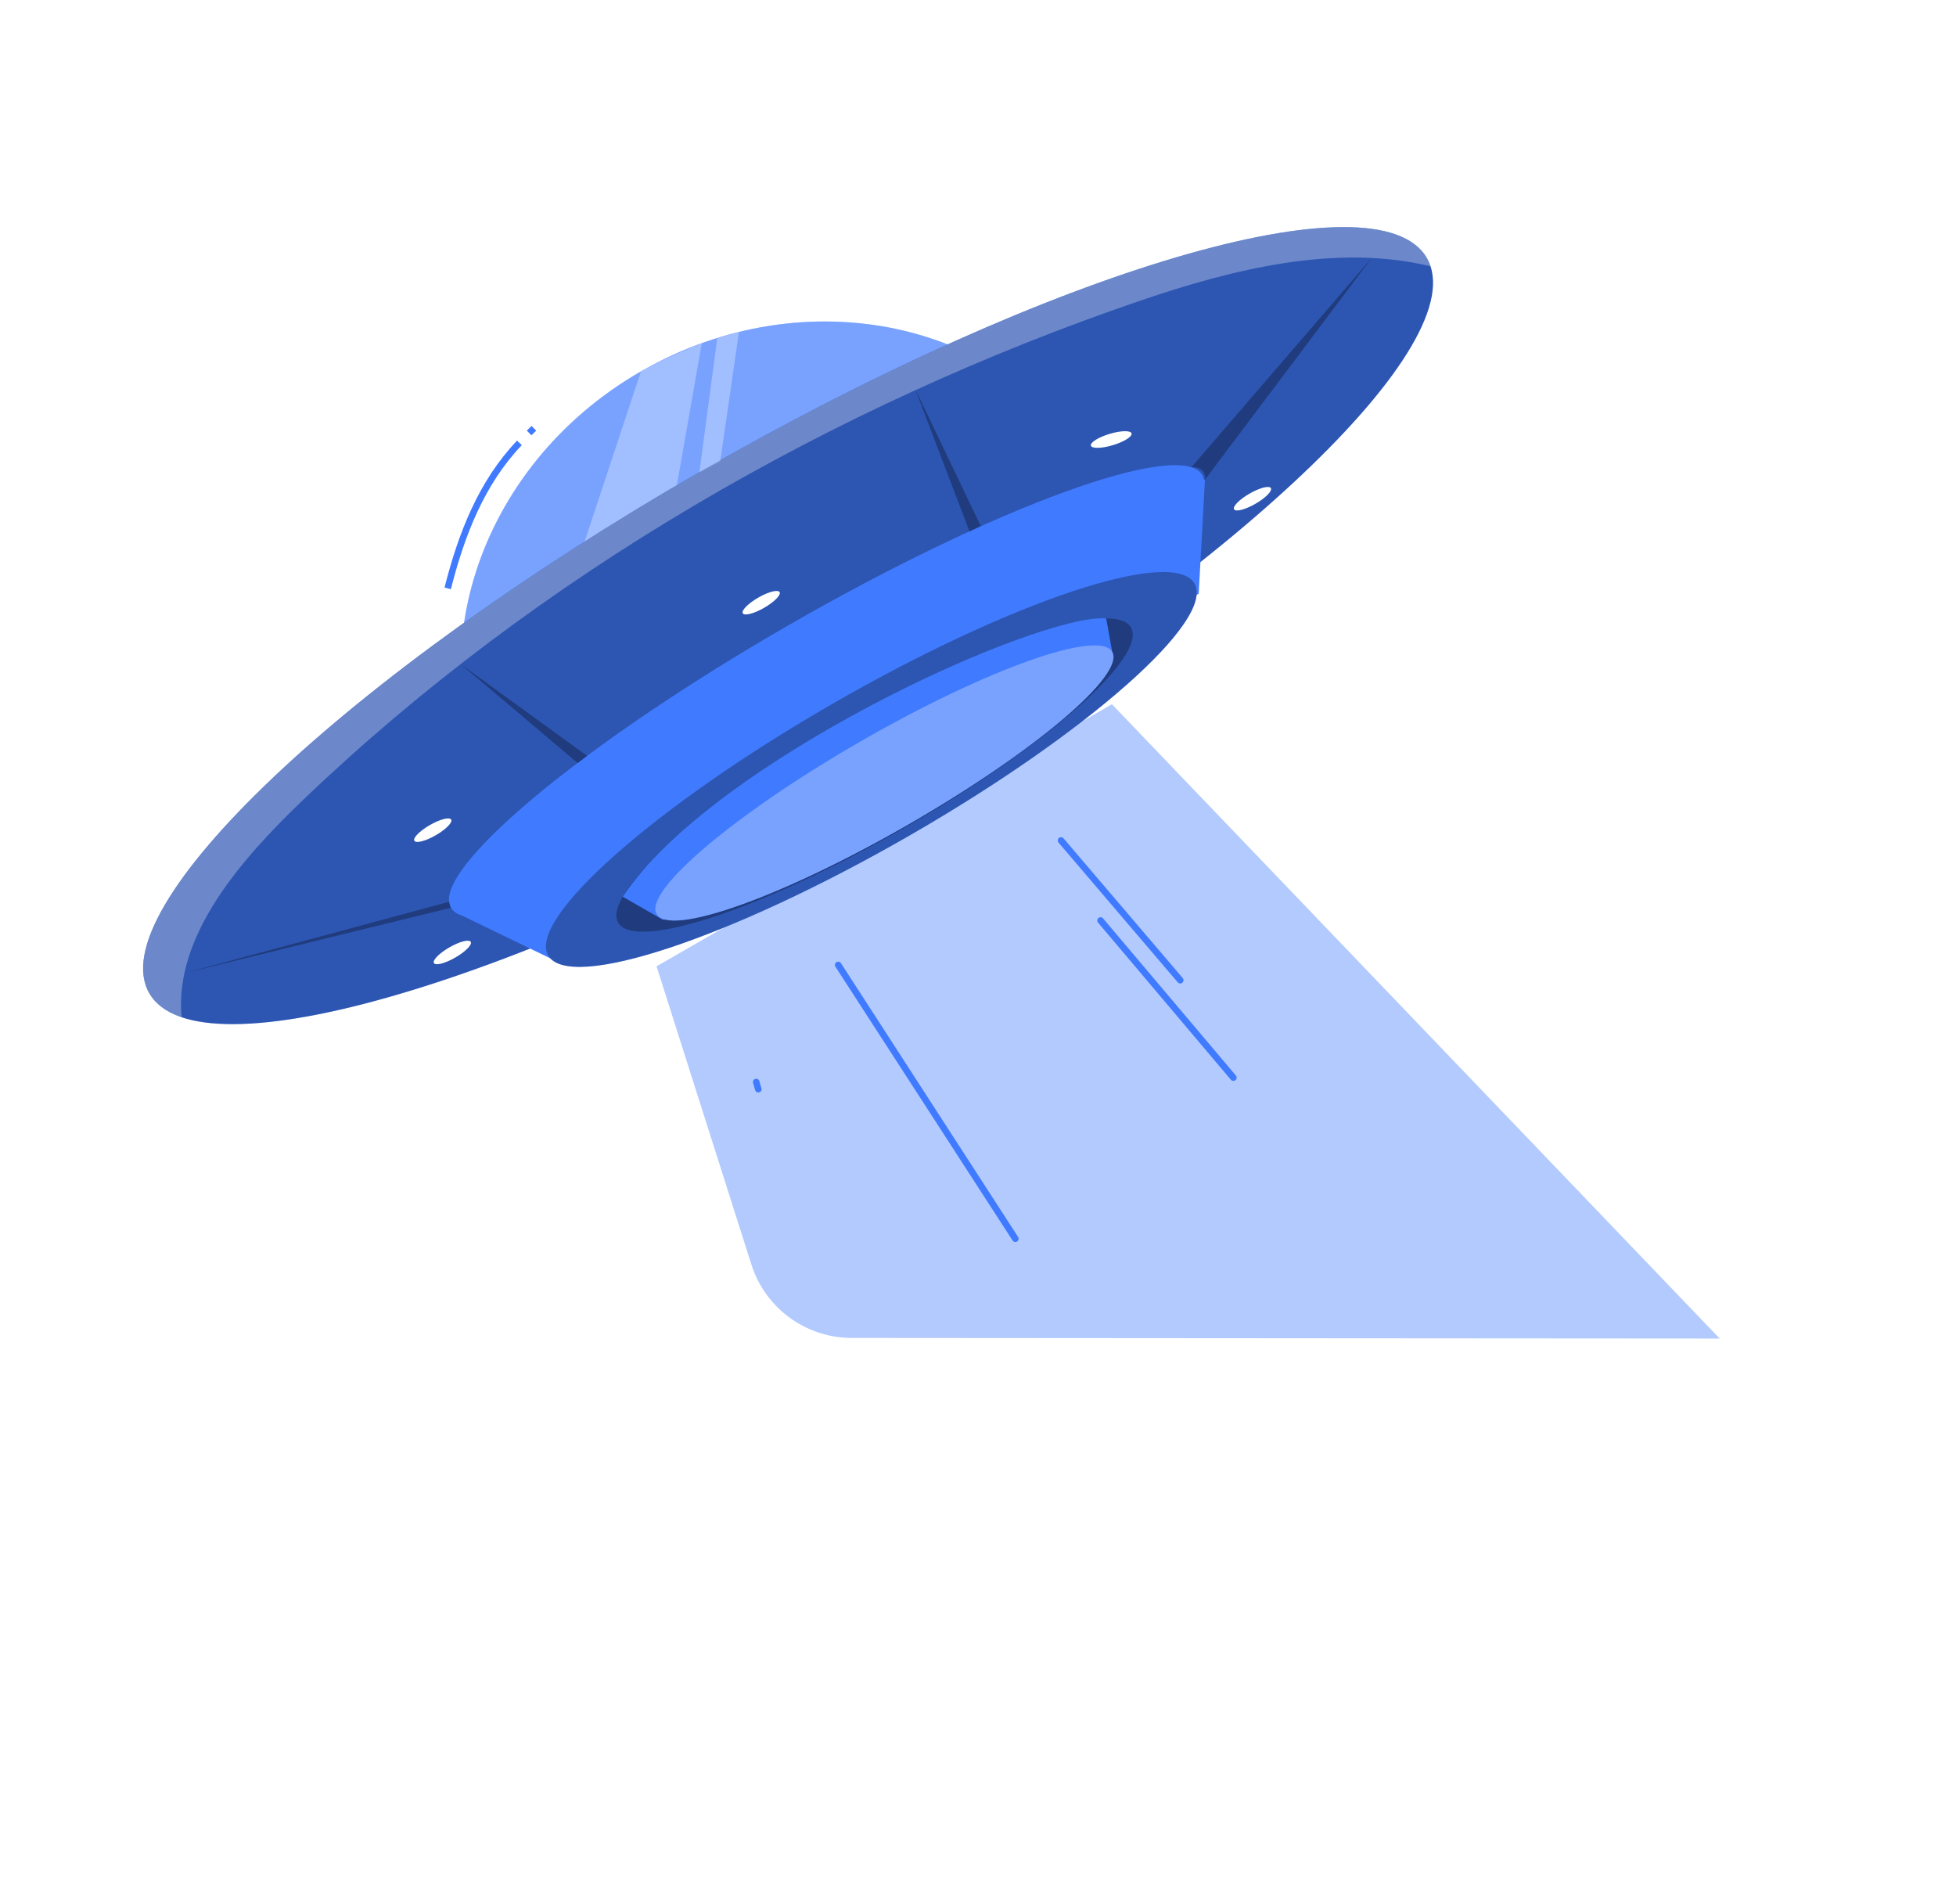 <svg width="149" height="145" viewBox="0 0 149 145" fill="none" xmlns="http://www.w3.org/2000/svg">
<g opacity="0.4" filter="url(#filter0_d_766_27433)">
<path d="M50.013 69.593L57.24 92.312C58.297 95.634 61.388 97.893 64.88 97.896L131 97.943L84.701 49.633" fill="#407BFF"/>
</g>
<path d="M63.848 73.488C68.347 80.439 72.845 87.39 77.344 94.341" stroke="#407BFF" stroke-width="0.5" stroke-miterlimit="10" stroke-linecap="round" stroke-linejoin="round"/>
<path d="M57.763 82.952C57.626 82.473 57.744 82.885 57.606 82.405" stroke="#407BFF" stroke-width="0.5" stroke-miterlimit="10" stroke-linecap="round" stroke-linejoin="round"/>
<path d="M83.836 70.105C87.208 74.093 90.581 78.082 93.953 82.071" stroke="#407BFF" stroke-width="0.5" stroke-miterlimit="10" stroke-linecap="round" stroke-linejoin="round"/>
<path d="M89.905 74.651C86.878 71.104 83.852 67.556 80.825 64.008" stroke="#407BFF" stroke-width="0.5" stroke-miterlimit="10" stroke-linecap="round" stroke-linejoin="round"/>
<path d="M48.819 28.286C36.298 35.491 31.465 50.514 38.025 61.839L83.368 35.745C76.808 24.419 61.34 21.08 48.819 28.286Z" fill="#407BFF"/>
<path opacity="0.3" d="M48.819 28.286C36.298 35.491 31.465 50.514 38.025 61.839L83.368 35.745C76.808 24.419 61.34 21.08 48.819 28.286Z" fill="white"/>
<path opacity="0.3" d="M48.822 28.292L44.365 41.749L51.56 36.964L53.459 26.143C53.459 26.143 50.237 27.422 48.822 28.292Z" fill="white"/>
<path d="M66.798 59.33C93.671 43.864 112.425 26.096 108.688 19.643C104.95 13.19 80.136 20.496 53.264 35.962C26.392 51.428 7.637 69.196 11.375 75.65C15.112 82.103 39.926 74.796 66.798 59.33Z" fill="#407BFF"/>
<path opacity="0.3" d="M66.798 59.33C93.671 43.864 112.425 26.096 108.688 19.643C104.95 13.19 80.136 20.496 53.264 35.962C26.392 51.428 7.637 69.196 11.375 75.65C15.112 82.103 39.926 74.796 66.798 59.33Z" fill="black"/>
<path d="M65.881 57.684C81.686 48.587 93.195 38.96 91.586 36.183C89.977 33.405 75.861 38.527 60.055 47.624C44.25 56.721 32.742 66.347 34.35 69.125C35.959 71.903 50.076 66.78 65.881 57.684Z" fill="#407BFF"/>
<path d="M34.676 69.477L42.537 73.285L91.313 45.212L91.786 36.528L60.861 50.243L34.676 69.477Z" fill="#407BFF"/>
<path d="M69.287 63.631C82.881 55.807 92.597 47.213 90.988 44.435C89.38 41.657 77.055 45.748 63.462 53.572C49.868 61.396 40.152 69.99 41.761 72.768C43.369 75.546 55.693 71.455 69.287 63.631Z" fill="#407BFF"/>
<path opacity="0.3" d="M69.287 63.631C82.881 55.807 92.597 47.213 90.988 44.435C89.38 41.657 77.055 45.748 63.462 53.572C49.868 61.396 40.152 69.99 41.761 72.768C43.369 75.546 55.693 71.455 69.287 63.631Z" fill="black"/>
<path opacity="0.3" d="M68.933 63.018C79.72 56.809 87.43 49.99 86.153 47.785C84.877 45.581 75.097 48.828 64.31 55.036C53.523 61.245 45.813 68.064 47.09 70.269C48.366 72.473 58.146 69.226 68.933 63.018Z" fill="black"/>
<path d="M47.437 68.292L50.525 70.065L84.762 49.851L84.262 47.096C79.066 46.697 54.322 57.938 47.437 68.292Z" fill="#407BFF"/>
<path d="M69.2 62.79C78.783 57.274 85.733 51.389 84.723 49.644C83.713 47.9 75.125 50.957 65.541 56.473C55.958 61.989 49.008 67.874 50.019 69.619C51.029 71.363 59.617 68.306 69.2 62.79Z" fill="#407BFF"/>
<path opacity="0.3" d="M69.2 62.79C78.783 57.274 85.733 51.389 84.723 49.644C83.713 47.9 75.125 50.957 65.541 56.473C55.958 61.989 49.008 67.874 50.019 69.619C51.029 71.363 59.617 68.306 69.2 62.79Z" fill="white"/>
<g opacity="0.3">
<path d="M53.268 35.965C26.394 51.432 7.639 69.204 11.377 75.658C11.858 76.49 12.692 77.091 13.832 77.478C13.248 71.255 18.392 65.41 23.114 60.894C40.976 43.81 63.41 30.907 86.826 22.91C93.949 20.477 101.79 18.54 108.98 20.282C108.907 20.059 108.812 19.846 108.695 19.645C104.957 13.19 80.141 20.497 53.268 35.965Z" fill="white"/>
</g>
<path opacity="0.3" d="M34.347 69.135L14.038 74.118L34.205 68.678L34.347 69.135Z" fill="black"/>
<path opacity="0.3" d="M35.093 50.577L44.008 58.116L44.731 57.571L35.093 50.577Z" fill="black"/>
<path opacity="0.3" d="M73.853 40.475L69.707 29.607L74.713 40.062L73.853 40.475Z" fill="black"/>
<path opacity="0.3" d="M91.795 36.524L104.499 19.638L90.756 35.581C90.756 35.581 91.853 35.466 91.795 36.524Z" fill="black"/>
<path opacity="0.3" d="M53.276 35.973L54.639 25.746L56.291 25.286L54.868 35.107L53.276 35.973Z" fill="white"/>
<path d="M33.191 63.614C33.965 63.168 34.492 62.634 34.368 62.419C34.244 62.205 33.516 62.393 32.742 62.839C31.967 63.284 31.44 63.819 31.564 64.033C31.688 64.247 32.416 64.059 33.191 63.614Z" fill="white"/>
<path d="M59.387 45.095C59.511 45.309 58.984 45.844 58.21 46.289C57.436 46.735 56.708 46.922 56.584 46.708C56.46 46.494 56.987 45.96 57.761 45.514C58.535 45.069 59.263 44.881 59.387 45.095Z" fill="white"/>
<path d="M96.81 37.175C96.934 37.389 96.407 37.923 95.633 38.369C94.858 38.814 94.13 39.002 94.007 38.788C93.883 38.574 94.41 38.039 95.184 37.594C95.958 37.148 96.686 36.961 96.81 37.175Z" fill="white"/>
<path d="M86.198 33.007C86.27 33.243 85.635 33.644 84.779 33.902C83.923 34.16 83.171 34.178 83.1 33.941C83.028 33.705 83.663 33.304 84.519 33.046C85.374 32.788 86.126 32.77 86.198 33.007Z" fill="white"/>
<path d="M35.859 71.732C35.983 71.946 35.456 72.481 34.681 72.926C33.907 73.372 33.179 73.559 33.055 73.346C32.931 73.132 33.459 72.597 34.233 72.152C35.007 71.706 35.735 71.518 35.859 71.732Z" fill="white"/>
<path d="M34.104 44.81C35.147 40.69 36.682 36.751 39.568 33.729" stroke="#407BFF" stroke-width="0.5" stroke-miterlimit="10"/>
<path d="M40.306 32.973C40.427 32.855 40.548 32.737 40.669 32.619" stroke="#407BFF" stroke-width="0.5" stroke-miterlimit="10"/>
<defs>
<filter id="filter0_d_766_27433" x="34.013" y="37.633" width="112.987" height="80.31" filterUnits="userSpaceOnUse" color-interpolation-filters="sRGB">
<feFlood flood-opacity="0" result="BackgroundImageFix"/>
<feColorMatrix in="SourceAlpha" type="matrix" values="0 0 0 0 0 0 0 0 0 0 0 0 0 0 0 0 0 0 127 0" result="hardAlpha"/>
<feOffset dy="4"/>
<feGaussianBlur stdDeviation="8"/>
<feComposite in2="hardAlpha" operator="out"/>
<feColorMatrix type="matrix" values="0 0 0 0 0.72 0 0 0 0 0.702 0 0 0 0 0.798 0 0 0 1 0"/>
<feBlend mode="normal" in2="BackgroundImageFix" result="effect1_dropShadow_766_27433"/>
<feBlend mode="normal" in="SourceGraphic" in2="effect1_dropShadow_766_27433" result="shape"/>
</filter>
</defs>
</svg>
